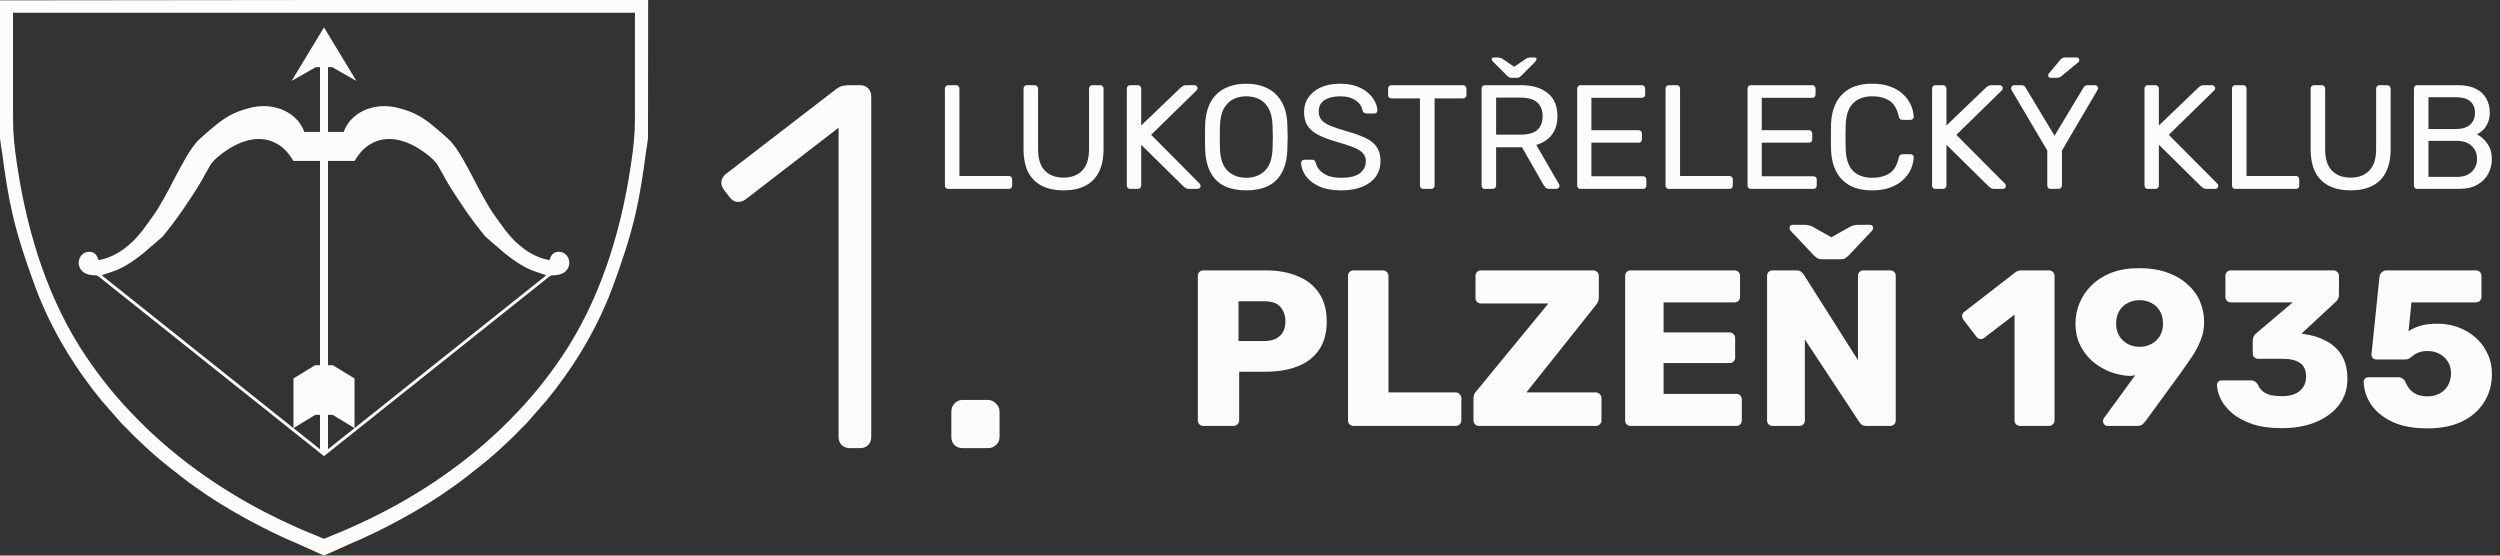 <svg width="675" height="150" viewBox="0 0 675 150" fill="none" xmlns="http://www.w3.org/2000/svg">
<rect x="0" y="0" width="675" height="150" fill="#333333" stroke="none"/>
<path fill-rule="evenodd" clip-rule="evenodd" d="M87.479 0L87.479 3.445H171.437C171.46 12.85 171.438 22.259 171.438 31.664C171.438 36.494 171.03 39.956 170.317 44.715C167.451 63.83 161.599 81.625 151.677 96.327C149.678 99.29 147.781 101.835 145.677 104.458C145.125 105.147 144.584 105.73 144.048 106.416C143.31 107.359 142.203 108.476 141.589 109.229C141.089 109.841 138.021 113.014 137.323 113.71C135.837 115.193 134.377 116.628 132.774 118.021C132.447 118.306 132.236 118.552 131.9 118.828L130.48 120.094C130.289 120.262 130.177 120.318 129.979 120.495C129.341 121.066 128.743 121.58 128.093 122.084C127.412 122.611 126.826 123.124 126.174 123.639C120.256 128.308 114.261 132.302 107.189 136.263C102.582 138.843 95.694 142.172 90.573 144.193C89.63 144.59 88.433 145.082 87.479 145.477L87.479 150L88.959 149.339C91.353 148.252 93.07 147.505 94.296 146.937C103.305 143.205 114.384 137.157 121.873 131.739C123.093 130.856 124.024 130.263 125.166 129.352C127.983 127.103 131.287 124.65 133.927 122.236C135.711 120.604 137.082 119.398 138.827 117.669C139.894 116.612 140.877 115.5 142.034 114.436L147.378 108.343C154.19 100.09 161.025 89.492 165.575 77.092C167.826 70.959 169.98 64.626 171.541 57.969C172.727 52.917 173.645 46.968 174.313 41.766C174.534 40.343 174.901 38.028 174.957 37.371L175 0H87.479V3.445H3.52C3.497 12.85 3.519 22.259 3.519 31.664C3.519 36.494 3.928 39.956 4.641 44.715C7.506 63.83 13.359 81.625 23.28 96.327C25.28 99.29 27.177 101.835 29.28 104.458C29.832 105.147 30.374 105.73 30.91 106.416C31.647 107.359 32.755 108.476 33.369 109.229C33.869 109.841 36.937 113.014 37.634 113.71C39.12 115.193 40.581 116.628 42.183 118.021C42.51 118.306 42.721 118.552 43.057 118.828L44.478 120.094C44.669 120.262 44.781 120.318 44.978 120.495C45.617 121.066 46.215 121.58 46.864 122.084C47.546 122.611 48.131 123.124 48.783 123.639C54.702 128.308 60.696 132.302 67.769 136.263C72.375 138.843 79.263 142.172 84.385 144.193C85.327 144.59 86.525 145.082 87.479 145.477V150L85.998 149.339C83.605 148.252 81.887 147.505 80.661 146.937C71.653 143.205 60.574 137.157 53.085 131.739C51.864 130.856 50.933 130.263 49.792 129.352C46.974 127.103 43.67 124.65 41.031 122.236C39.246 120.604 37.876 119.398 36.13 117.669C35.063 116.612 34.08 115.5 32.923 114.436L27.579 108.343C20.767 100.09 13.933 89.492 9.382 77.092C7.132 70.959 4.978 64.626 3.416 57.969C2.231 52.917 1.312 46.968 0.645 41.766C0.423 40.343 0.056 38.028 0 37.371V0.097L87.479 0H87.479ZM88.56 121.302L88.56 112.022H89.853L95.72 115.595C94.234 116.735 89.919 120.219 88.56 121.302V121.302ZM87.479 7.392L96.233 21.855L89.683 18.126C89.398 18.126 88.949 18.129 88.56 18.126V35.621L92.811 35.621C93.74 32.677 96.486 30.309 99.536 29.321C103.426 28.06 106.824 28.715 110.429 30.043C113.827 31.295 116.101 33.261 118.337 35.137C119.06 35.743 121.231 37.66 121.745 38.234C125.785 42.752 129.594 52.896 133.878 58.632C134.825 59.899 135.652 61.183 136.622 62.394C137.581 63.591 138.662 64.845 139.752 65.769C140.39 66.31 140.81 66.688 141.536 67.234C143.337 68.59 146.015 69.898 148.373 70.215C148.612 69.239 149.205 68.284 150.151 68.071C154.265 67.142 155.636 74.002 149.795 74.318C148.808 74.371 148.861 74.233 148.206 74.755L87.479 123.158V7.392V7.392ZM95.72 43.447C96.564 42.144 97.464 40.862 98.452 40.028C102.515 36.595 107.287 37.028 111.765 39.374C113.973 40.531 117.272 42.945 118.236 44.671C119.647 47.197 121.048 49.803 122.574 52.115C124.205 54.587 125.73 56.897 127.397 59.18C128.231 60.322 129.111 61.47 129.98 62.541C130.373 63.026 130.804 63.665 131.322 64.113L136.08 68.214C138.058 69.891 140.772 71.769 143.239 72.829C144.265 73.27 147.381 74.248 147.494 74.328C130.295 88.037 112.92 101.868 95.72 115.595V102.173C94.274 101.292 92.269 100.112 89.853 98.6H88.56V43.447H95.72V43.447ZM86.398 121.302L86.398 112.022H85.104L79.237 115.595C80.723 116.735 85.038 120.219 86.398 121.302ZM87.479 7.392L78.724 21.855L85.274 18.126C85.559 18.126 86.009 18.129 86.398 18.126V35.621L82.147 35.621C81.217 32.677 78.471 30.309 75.422 29.321C71.531 28.06 68.133 28.715 64.528 30.043C61.13 31.295 58.856 33.261 56.62 35.137C55.897 35.743 53.726 37.66 53.212 38.234C49.172 42.752 45.363 52.896 41.079 58.632C40.132 59.899 39.305 61.183 38.335 62.394C37.376 63.591 36.295 64.845 35.206 65.769C34.568 66.31 34.147 66.688 33.421 67.234C31.62 68.59 28.943 69.898 26.585 70.215C26.346 69.239 25.752 68.284 24.806 68.071C20.692 67.142 19.322 74.002 25.163 74.318C26.15 74.371 26.096 74.233 26.751 74.755L87.479 123.158V7.392V7.392ZM79.237 43.447C78.393 42.144 77.493 40.862 76.505 40.028C72.442 36.595 67.67 37.028 63.192 39.374C60.984 40.531 57.685 42.945 56.721 44.671C55.31 47.197 53.91 49.803 52.384 52.115C50.752 54.587 49.227 56.897 47.56 59.18C46.726 60.322 45.846 61.47 44.977 62.541C44.584 63.026 44.153 63.665 43.635 64.113L38.877 68.214C36.899 69.891 34.185 71.769 31.718 72.829C30.692 73.27 27.576 74.248 27.463 74.328C44.663 88.037 62.038 101.868 79.237 115.595V102.173C80.683 101.292 82.688 100.112 85.104 98.6H86.398V43.447H79.237V43.447Z" fill="#FEFCFA"/>
<path d="M256.044 51C255.75 51 255.524 50.92 255.364 50.76C255.204 50.573 255.124 50.347 255.124 50.08V23.92C255.124 23.653 255.204 23.44 255.364 23.28C255.524 23.093 255.75 23 256.044 23H258.164C258.43 23 258.644 23.093 258.804 23.28C258.964 23.44 259.044 23.653 259.044 23.92V47.52H272.364C272.657 47.52 272.884 47.613 273.044 47.8C273.204 47.96 273.284 48.187 273.284 48.48V50.08C273.284 50.347 273.204 50.573 273.044 50.76C272.884 50.92 272.657 51 272.364 51H256.044ZM287.159 51.4C284.919 51.4 282.985 51 281.359 50.2C279.759 49.4 278.519 48.187 277.639 46.56C276.785 44.907 276.359 42.787 276.359 40.2V23.96C276.359 23.667 276.439 23.44 276.599 23.28C276.759 23.093 276.985 23 277.279 23H279.319C279.612 23 279.839 23.093 279.999 23.28C280.185 23.44 280.279 23.667 280.279 23.96V40.28C280.279 42.893 280.892 44.827 282.119 46.08C283.345 47.333 285.025 47.96 287.159 47.96C289.265 47.96 290.932 47.333 292.159 46.08C293.412 44.827 294.039 42.893 294.039 40.28V23.96C294.039 23.667 294.119 23.44 294.279 23.28C294.465 23.093 294.692 23 294.959 23H297.039C297.305 23 297.519 23.093 297.679 23.28C297.865 23.44 297.959 23.667 297.959 23.96V40.2C297.959 42.787 297.519 44.907 296.639 46.56C295.785 48.187 294.559 49.4 292.959 50.2C291.359 51 289.425 51.4 287.159 51.4ZM305.166 51C304.872 51 304.646 50.92 304.486 50.76C304.326 50.573 304.246 50.347 304.246 50.08V23.96C304.246 23.667 304.326 23.44 304.486 23.28C304.646 23.093 304.872 23 305.166 23H307.166C307.459 23 307.686 23.093 307.846 23.28C308.032 23.44 308.126 23.667 308.126 23.96V33.88L318.806 23.64C318.912 23.533 319.086 23.4 319.326 23.24C319.592 23.08 319.939 23 320.366 23H322.526C322.739 23 322.926 23.08 323.086 23.24C323.246 23.4 323.326 23.587 323.326 23.8C323.326 24.013 323.272 24.187 323.166 24.32L310.806 36.4L323.966 49.64C324.099 49.8 324.166 49.987 324.166 50.2C324.166 50.413 324.086 50.6 323.926 50.76C323.766 50.92 323.579 51 323.366 51H321.126C320.672 51 320.326 50.92 320.086 50.76C319.846 50.573 319.672 50.44 319.566 50.36L308.126 39.08V50.08C308.126 50.347 308.032 50.573 307.846 50.76C307.686 50.92 307.459 51 307.166 51H305.166ZM336.464 51.4C334.197 51.4 332.25 51.013 330.624 50.24C328.997 49.44 327.744 48.227 326.864 46.6C325.984 44.947 325.49 42.88 325.384 40.4C325.357 39.227 325.344 38.107 325.344 37.04C325.344 35.947 325.357 34.813 325.384 33.64C325.49 31.187 325.997 29.147 326.904 27.52C327.837 25.867 329.117 24.64 330.744 23.84C332.397 23.013 334.304 22.6 336.464 22.6C338.65 22.6 340.557 23.013 342.184 23.84C343.837 24.64 345.13 25.867 346.064 27.52C346.997 29.147 347.504 31.187 347.584 33.64C347.637 34.813 347.664 35.947 347.664 37.04C347.664 38.107 347.637 39.227 347.584 40.4C347.504 42.88 347.01 44.947 346.104 46.6C345.224 48.227 343.97 49.44 342.344 50.24C340.717 51.013 338.757 51.4 336.464 51.4ZM336.464 48C338.517 48 340.184 47.387 341.464 46.16C342.77 44.933 343.477 42.947 343.584 40.2C343.637 39 343.664 37.933 343.664 37C343.664 36.04 343.637 34.973 343.584 33.8C343.53 31.96 343.184 30.467 342.544 29.32C341.93 28.173 341.104 27.333 340.064 26.8C339.024 26.267 337.824 26 336.464 26C335.157 26 333.984 26.267 332.944 26.8C331.904 27.333 331.064 28.173 330.424 29.32C329.81 30.467 329.464 31.96 329.384 33.8C329.357 34.973 329.344 36.04 329.344 37C329.344 37.933 329.357 39 329.384 40.2C329.49 42.947 330.197 44.933 331.504 46.16C332.81 47.387 334.464 48 336.464 48ZM362.094 51.4C359.774 51.4 357.827 51.053 356.254 50.36C354.681 49.64 353.467 48.72 352.614 47.6C351.787 46.453 351.347 45.24 351.294 43.96C351.294 43.747 351.374 43.56 351.534 43.4C351.721 43.213 351.934 43.12 352.174 43.12H354.214C354.534 43.12 354.774 43.2 354.934 43.36C355.094 43.52 355.201 43.707 355.254 43.92C355.387 44.56 355.707 45.2 356.214 45.84C356.747 46.453 357.481 46.973 358.414 47.4C359.374 47.8 360.601 48 362.094 48C364.387 48 366.067 47.6 367.134 46.8C368.227 45.973 368.774 44.88 368.774 43.52C368.774 42.587 368.481 41.84 367.894 41.28C367.334 40.693 366.467 40.173 365.294 39.72C364.121 39.267 362.601 38.773 360.734 38.24C358.787 37.68 357.174 37.067 355.894 36.4C354.614 35.733 353.654 34.907 353.014 33.92C352.401 32.933 352.094 31.68 352.094 30.16C352.094 28.72 352.481 27.44 353.254 26.32C354.027 25.173 355.134 24.267 356.574 23.6C358.041 22.933 359.814 22.6 361.894 22.6C363.547 22.6 364.987 22.827 366.214 23.28C367.467 23.707 368.507 24.293 369.334 25.04C370.161 25.76 370.787 26.547 371.214 27.4C371.641 28.227 371.867 29.04 371.894 29.84C371.894 30.027 371.827 30.213 371.694 30.4C371.561 30.56 371.347 30.64 371.054 30.64H368.934C368.747 30.64 368.547 30.587 368.334 30.48C368.147 30.373 368.001 30.173 367.894 29.88C367.734 28.787 367.121 27.867 366.054 27.12C364.987 26.373 363.601 26 361.894 26C360.161 26 358.747 26.333 357.654 27C356.587 27.667 356.054 28.707 356.054 30.12C356.054 31.027 356.307 31.787 356.814 32.4C357.321 32.987 358.121 33.507 359.214 33.96C360.307 34.413 361.734 34.893 363.494 35.4C365.627 35.987 367.374 36.613 368.734 37.28C370.094 37.92 371.094 38.733 371.734 39.72C372.401 40.68 372.734 41.92 372.734 43.44C372.734 45.12 372.294 46.56 371.414 47.76C370.534 48.933 369.294 49.84 367.694 50.48C366.121 51.093 364.254 51.4 362.094 51.4ZM384.304 51C384.038 51 383.811 50.92 383.624 50.76C383.464 50.573 383.384 50.347 383.384 50.08V26.56H375.704C375.438 26.56 375.211 26.48 375.024 26.32C374.864 26.133 374.784 25.907 374.784 25.64V23.96C374.784 23.667 374.864 23.44 375.024 23.28C375.211 23.093 375.438 23 375.704 23H394.984C395.278 23 395.504 23.093 395.664 23.28C395.851 23.44 395.944 23.667 395.944 23.96V25.64C395.944 25.907 395.851 26.133 395.664 26.32C395.504 26.48 395.278 26.56 394.984 26.56H387.344V50.08C387.344 50.347 387.251 50.573 387.064 50.76C386.904 50.92 386.678 51 386.384 51H384.304ZM400.948 51C400.655 51 400.428 50.92 400.268 50.76C400.108 50.573 400.028 50.347 400.028 50.08V23.96C400.028 23.667 400.108 23.44 400.268 23.28C400.428 23.093 400.655 23 400.948 23H410.708C413.722 23 416.108 23.707 417.868 25.12C419.628 26.533 420.508 28.627 420.508 31.4C420.508 33.453 419.988 35.133 418.948 36.44C417.935 37.72 416.548 38.613 414.788 39.12L420.948 49.76C421.028 49.92 421.068 50.067 421.068 50.2C421.068 50.413 420.975 50.6 420.788 50.76C420.628 50.92 420.442 51 420.228 51H418.308C417.855 51 417.522 50.88 417.308 50.64C417.095 50.4 416.908 50.16 416.748 49.92L410.948 39.76H403.948V50.08C403.948 50.347 403.855 50.573 403.668 50.76C403.508 50.92 403.282 51 402.988 51H400.948ZM403.948 36.36H410.548C412.548 36.36 414.042 35.947 415.028 35.12C416.015 34.267 416.508 33.013 416.508 31.36C416.508 29.733 416.015 28.493 415.028 27.64C414.068 26.787 412.575 26.36 410.548 26.36H403.948V36.36ZM408.188 21C407.975 21 407.775 20.973 407.588 20.92C407.402 20.84 407.162 20.667 406.868 20.4L403.188 16.72C402.895 16.427 402.748 16.173 402.748 15.96C402.748 15.667 402.948 15.52 403.348 15.52H404.428C404.615 15.52 404.815 15.547 405.028 15.6C405.242 15.627 405.415 15.693 405.548 15.8L408.828 18.04L412.108 15.8C412.242 15.693 412.415 15.627 412.628 15.6C412.842 15.547 413.042 15.52 413.228 15.52H414.308C414.682 15.52 414.868 15.667 414.868 15.96C414.868 16.173 414.735 16.427 414.468 16.72L410.788 20.4C410.522 20.667 410.295 20.84 410.108 20.92C409.922 20.973 409.708 21 409.468 21H408.188ZM426.759 51C426.466 51 426.239 50.92 426.079 50.76C425.919 50.573 425.839 50.347 425.839 50.08V23.96C425.839 23.667 425.919 23.44 426.079 23.28C426.239 23.093 426.466 23 426.759 23H443.279C443.573 23 443.799 23.093 443.959 23.28C444.119 23.44 444.199 23.667 444.199 23.96V25.48C444.199 25.773 444.119 26 443.959 26.16C443.799 26.32 443.573 26.4 443.279 26.4H429.679V35.16H442.399C442.693 35.16 442.919 35.253 443.079 35.44C443.239 35.6 443.319 35.827 443.319 36.12V37.6C443.319 37.867 443.239 38.093 443.079 38.28C442.919 38.44 442.693 38.52 442.399 38.52H429.679V47.6H443.599C443.893 47.6 444.119 47.68 444.279 47.84C444.439 48 444.519 48.227 444.519 48.52V50.08C444.519 50.347 444.439 50.573 444.279 50.76C444.119 50.92 443.893 51 443.599 51H426.759ZM450.617 51C450.324 51 450.097 50.92 449.937 50.76C449.777 50.573 449.697 50.347 449.697 50.08V23.92C449.697 23.653 449.777 23.44 449.937 23.28C450.097 23.093 450.324 23 450.617 23H452.737C453.004 23 453.217 23.093 453.377 23.28C453.537 23.44 453.617 23.653 453.617 23.92V47.52H466.937C467.231 47.52 467.457 47.613 467.617 47.8C467.777 47.96 467.857 48.187 467.857 48.48V50.08C467.857 50.347 467.777 50.573 467.617 50.76C467.457 50.92 467.231 51 466.937 51H450.617ZM472.756 51C472.463 51 472.236 50.92 472.076 50.76C471.916 50.573 471.836 50.347 471.836 50.08V23.96C471.836 23.667 471.916 23.44 472.076 23.28C472.236 23.093 472.463 23 472.756 23H489.276C489.57 23 489.796 23.093 489.956 23.28C490.116 23.44 490.196 23.667 490.196 23.96V25.48C490.196 25.773 490.116 26 489.956 26.16C489.796 26.32 489.57 26.4 489.276 26.4H475.676V35.16H488.396C488.69 35.16 488.916 35.253 489.076 35.44C489.236 35.6 489.316 35.827 489.316 36.12V37.6C489.316 37.867 489.236 38.093 489.076 38.28C488.916 38.44 488.69 38.52 488.396 38.52H475.676V47.6H489.596C489.89 47.6 490.116 47.68 490.276 47.84C490.436 48 490.516 48.227 490.516 48.52V50.08C490.516 50.347 490.436 50.573 490.276 50.76C490.116 50.92 489.89 51 489.596 51H472.756ZM505.501 51.4C503.047 51.4 501.007 50.947 499.381 50.04C497.781 49.133 496.567 47.867 495.741 46.24C494.914 44.613 494.461 42.72 494.381 40.56C494.354 39.467 494.341 38.293 494.341 37.04C494.341 35.787 494.354 34.587 494.381 33.44C494.461 31.28 494.914 29.387 495.741 27.76C496.567 26.133 497.781 24.867 499.381 23.96C501.007 23.053 503.047 22.6 505.501 22.6C507.341 22.6 508.954 22.853 510.341 23.36C511.727 23.867 512.874 24.547 513.781 25.4C514.714 26.253 515.421 27.213 515.901 28.28C516.381 29.32 516.647 30.4 516.701 31.52C516.727 31.76 516.647 31.96 516.461 32.12C516.301 32.28 516.101 32.36 515.861 32.36H513.661C513.421 32.36 513.207 32.293 513.021 32.16C512.861 32.027 512.741 31.787 512.661 31.44C512.207 29.36 511.354 27.933 510.101 27.16C508.874 26.387 507.327 26 505.461 26C503.327 26 501.634 26.613 500.381 27.84C499.127 29.04 498.447 30.973 498.341 33.64C498.261 35.827 498.261 38.067 498.341 40.36C498.447 43.027 499.127 44.973 500.381 46.2C501.634 47.4 503.327 48 505.461 48C507.327 48 508.874 47.613 510.101 46.84C511.354 46.067 512.207 44.64 512.661 42.56C512.741 42.213 512.861 41.973 513.021 41.84C513.207 41.707 513.421 41.64 513.661 41.64H515.861C516.101 41.64 516.301 41.72 516.461 41.88C516.647 42.04 516.727 42.24 516.701 42.48C516.647 43.6 516.381 44.693 515.901 45.76C515.421 46.8 514.714 47.747 513.781 48.6C512.874 49.453 511.727 50.133 510.341 50.64C508.954 51.147 507.341 51.4 505.501 51.4ZM522.581 51C522.288 51 522.061 50.92 521.901 50.76C521.741 50.573 521.661 50.347 521.661 50.08V23.96C521.661 23.667 521.741 23.44 521.901 23.28C522.061 23.093 522.288 23 522.581 23H524.581C524.875 23 525.101 23.093 525.261 23.28C525.448 23.44 525.541 23.667 525.541 23.96V33.88L536.221 23.64C536.328 23.533 536.501 23.4 536.741 23.24C537.008 23.08 537.355 23 537.781 23H539.941C540.155 23 540.341 23.08 540.501 23.24C540.661 23.4 540.741 23.587 540.741 23.8C540.741 24.013 540.688 24.187 540.581 24.32L528.221 36.4L541.381 49.64C541.515 49.8 541.581 49.987 541.581 50.2C541.581 50.413 541.501 50.6 541.341 50.76C541.181 50.92 540.995 51 540.781 51H538.541C538.088 51 537.741 50.92 537.501 50.76C537.261 50.573 537.088 50.44 536.981 50.36L525.541 39.08V50.08C525.541 50.347 525.448 50.573 525.261 50.76C525.101 50.92 524.875 51 524.581 51H522.581ZM553.685 51C553.418 51 553.191 50.92 553.005 50.76C552.845 50.573 552.765 50.347 552.765 50.08V40.64L543.125 24.32C543.098 24.24 543.071 24.16 543.045 24.08C543.018 24 543.005 23.907 543.005 23.8C543.005 23.587 543.085 23.4 543.245 23.24C543.405 23.08 543.591 23 543.805 23H545.885C546.125 23 546.338 23.067 546.525 23.2C546.711 23.307 546.845 23.467 546.925 23.68L554.725 36.64L562.525 23.68C562.658 23.467 562.805 23.307 562.965 23.2C563.151 23.067 563.365 23 563.605 23H565.645C565.885 23 566.085 23.08 566.245 23.24C566.405 23.4 566.485 23.587 566.485 23.8C566.485 23.907 566.471 24 566.445 24.08C566.418 24.16 566.378 24.24 566.325 24.32L556.725 40.64V50.08C556.725 50.347 556.631 50.573 556.445 50.76C556.285 50.92 556.058 51 555.765 51H553.685ZM553.645 21C553.218 21 553.005 20.787 553.005 20.36C553.005 20.147 553.071 19.973 553.205 19.84L556.205 16.24C556.445 15.947 556.658 15.76 556.845 15.68C557.031 15.573 557.311 15.52 557.685 15.52H560.645C561.151 15.52 561.405 15.773 561.405 16.28C561.405 16.467 561.338 16.627 561.205 16.76L556.565 20.56C556.351 20.747 556.151 20.867 555.965 20.92C555.778 20.973 555.538 21 555.245 21H553.645ZM579.936 51C579.643 51 579.416 50.92 579.256 50.76C579.096 50.573 579.016 50.347 579.016 50.08V23.96C579.016 23.667 579.096 23.44 579.256 23.28C579.416 23.093 579.643 23 579.936 23H581.936C582.229 23 582.456 23.093 582.616 23.28C582.803 23.44 582.896 23.667 582.896 23.96V33.88L593.576 23.64C593.683 23.533 593.856 23.4 594.096 23.24C594.363 23.08 594.709 23 595.136 23H597.296C597.509 23 597.696 23.08 597.856 23.24C598.016 23.4 598.096 23.587 598.096 23.8C598.096 24.013 598.043 24.187 597.936 24.32L585.576 36.4L598.736 49.64C598.869 49.8 598.936 49.987 598.936 50.2C598.936 50.413 598.856 50.6 598.696 50.76C598.536 50.92 598.349 51 598.136 51H595.896C595.443 51 595.096 50.92 594.856 50.76C594.616 50.573 594.443 50.44 594.336 50.36L582.896 39.08V50.08C582.896 50.347 582.803 50.573 582.616 50.76C582.456 50.92 582.229 51 581.936 51H579.936ZM603.559 51C603.266 51 603.039 50.92 602.879 50.76C602.719 50.573 602.639 50.347 602.639 50.08V23.92C602.639 23.653 602.719 23.44 602.879 23.28C603.039 23.093 603.266 23 603.559 23H605.679C605.946 23 606.159 23.093 606.319 23.28C606.479 23.44 606.559 23.653 606.559 23.92V47.52H619.879C620.173 47.52 620.399 47.613 620.559 47.8C620.719 47.96 620.799 48.187 620.799 48.48V50.08C620.799 50.347 620.719 50.573 620.559 50.76C620.399 50.92 620.173 51 619.879 51H603.559ZM634.674 51.4C632.434 51.4 630.501 51 628.874 50.2C627.274 49.4 626.034 48.187 625.154 46.56C624.301 44.907 623.874 42.787 623.874 40.2V23.96C623.874 23.667 623.954 23.44 624.114 23.28C624.274 23.093 624.501 23 624.794 23H626.834C627.128 23 627.354 23.093 627.514 23.28C627.701 23.44 627.794 23.667 627.794 23.96V40.28C627.794 42.893 628.408 44.827 629.634 46.08C630.861 47.333 632.541 47.96 634.674 47.96C636.781 47.96 638.448 47.333 639.674 46.08C640.928 44.827 641.554 42.893 641.554 40.28V23.96C641.554 23.667 641.634 23.44 641.794 23.28C641.981 23.093 642.208 23 642.474 23H644.554C644.821 23 645.034 23.093 645.194 23.28C645.381 23.44 645.474 23.667 645.474 23.96V40.2C645.474 42.787 645.034 44.907 644.154 46.56C643.301 48.187 642.074 49.4 640.474 50.2C638.874 51 636.941 51.4 634.674 51.4ZM652.681 51C652.388 51 652.161 50.92 652.001 50.76C651.841 50.573 651.761 50.347 651.761 50.08V23.96C651.761 23.667 651.841 23.44 652.001 23.28C652.161 23.093 652.388 23 652.681 23H663.641C665.641 23 667.268 23.333 668.521 24C669.801 24.64 670.735 25.52 671.321 26.64C671.935 27.76 672.241 29.013 672.241 30.4C672.241 31.493 672.055 32.44 671.681 33.24C671.335 34.013 670.895 34.653 670.361 35.16C669.828 35.64 669.308 36.013 668.801 36.28C669.841 36.787 670.761 37.613 671.561 38.76C672.388 39.907 672.801 41.293 672.801 42.92C672.801 44.387 672.468 45.733 671.801 46.96C671.135 48.187 670.135 49.173 668.801 49.92C667.495 50.64 665.868 51 663.921 51H652.681ZM655.681 47.76H663.401C665.135 47.76 666.468 47.293 667.401 46.36C668.335 45.427 668.801 44.28 668.801 42.92C668.801 41.507 668.335 40.347 667.401 39.44C666.468 38.507 665.135 38.04 663.401 38.04H655.681V47.76ZM655.681 34.84H663.041C664.748 34.84 666.041 34.453 666.921 33.68C667.801 32.88 668.241 31.8 668.241 30.44C668.241 29.08 667.801 28.04 666.921 27.32C666.041 26.6 664.748 26.24 663.041 26.24H655.681V34.84ZM324.919 115C324.479 115 324.119 114.86 323.839 114.58C323.559 114.3 323.419 113.94 323.419 113.5V74.5C323.419 74.06 323.559 73.7 323.839 73.42C324.119 73.14 324.479 73 324.919 73H341.719C345.039 73 347.919 73.52 350.359 74.56C352.839 75.56 354.759 77.08 356.119 79.12C357.519 81.16 358.219 83.74 358.219 86.86C358.219 89.94 357.519 92.48 356.119 94.48C354.759 96.48 352.839 97.96 350.359 98.92C347.919 99.88 345.039 100.36 341.719 100.36H334.579V113.5C334.579 113.94 334.419 114.3 334.099 114.58C333.819 114.86 333.459 115 333.019 115H324.919ZM334.399 92.08H341.419C343.139 92.08 344.499 91.64 345.499 90.76C346.539 89.88 347.059 88.54 347.059 86.74C347.059 85.22 346.619 83.94 345.739 82.9C344.859 81.86 343.419 81.34 341.419 81.34H334.399V92.08ZM365.466 115C365.026 115 364.666 114.86 364.386 114.58C364.106 114.3 363.966 113.94 363.966 113.5V74.5C363.966 74.06 364.106 73.7 364.386 73.42C364.666 73.14 365.026 73 365.466 73H373.386C373.786 73 374.126 73.14 374.406 73.42C374.726 73.7 374.886 74.06 374.886 74.5V105.94H393.006C393.446 105.94 393.806 106.1 394.086 106.42C394.406 106.7 394.566 107.06 394.566 107.5V113.5C394.566 113.94 394.406 114.3 394.086 114.58C393.806 114.86 393.446 115 393.006 115H365.466ZM399.346 115C398.906 115 398.546 114.86 398.266 114.58C397.986 114.26 397.846 113.9 397.846 113.5V107.62C397.846 107.06 397.946 106.6 398.146 106.24C398.386 105.88 398.586 105.62 398.746 105.46L418.066 81.94H399.886C399.486 81.94 399.126 81.8 398.806 81.52C398.526 81.24 398.386 80.88 398.386 80.44V74.5C398.386 74.06 398.526 73.7 398.806 73.42C399.126 73.14 399.486 73 399.886 73H430.126C430.566 73 430.926 73.14 431.206 73.42C431.526 73.7 431.686 74.06 431.686 74.5V80.32C431.686 80.76 431.606 81.14 431.446 81.46C431.326 81.78 431.146 82.08 430.906 82.36L412.126 105.94H430.846C431.286 105.94 431.646 106.1 431.926 106.42C432.246 106.7 432.406 107.06 432.406 107.5V113.5C432.406 113.94 432.246 114.3 431.926 114.58C431.646 114.86 431.286 115 430.846 115H399.346ZM440.29 115C439.85 115 439.49 114.86 439.21 114.58C438.93 114.3 438.79 113.94 438.79 113.5V74.5C438.79 74.06 438.93 73.7 439.21 73.42C439.49 73.14 439.85 73 440.29 73H468.31C468.75 73 469.11 73.14 469.39 73.42C469.67 73.7 469.81 74.06 469.81 74.5V80.14C469.81 80.58 469.67 80.94 469.39 81.22C469.11 81.5 468.75 81.64 468.31 81.64H449.17V89.74H466.99C467.43 89.74 467.79 89.9 468.07 90.22C468.35 90.5 468.49 90.86 468.49 91.3V96.52C468.49 96.92 468.35 97.28 468.07 97.6C467.79 97.88 467.43 98.02 466.99 98.02H449.17V106.36H468.79C469.23 106.36 469.59 106.5 469.87 106.78C470.15 107.06 470.29 107.42 470.29 107.86V113.5C470.29 113.94 470.15 114.3 469.87 114.58C469.59 114.86 469.23 115 468.79 115H440.29ZM478.61 115C478.17 115 477.81 114.86 477.53 114.58C477.25 114.3 477.11 113.94 477.11 113.5V74.5C477.11 74.06 477.25 73.7 477.53 73.42C477.81 73.14 478.17 73 478.61 73H484.97C485.65 73 486.13 73.16 486.41 73.48C486.73 73.76 486.93 73.98 487.01 74.14L501.65 97.24V74.5C501.65 74.06 501.79 73.7 502.07 73.42C502.35 73.14 502.71 73 503.15 73H510.35C510.79 73 511.15 73.14 511.43 73.42C511.71 73.7 511.85 74.06 511.85 74.5V113.5C511.85 113.9 511.71 114.26 511.43 114.58C511.15 114.86 510.79 115 510.35 115H503.93C503.29 115 502.81 114.84 502.49 114.52C502.21 114.2 502.03 113.98 501.95 113.86L487.31 91.66V113.5C487.31 113.94 487.17 114.3 486.89 114.58C486.61 114.86 486.25 115 485.81 115H478.61ZM491.93 70C491.53 70 491.17 69.94 490.85 69.82C490.57 69.66 490.21 69.38 489.77 68.98L483.65 62.5C483.33 62.18 483.17 61.86 483.17 61.54C483.17 60.98 483.49 60.7 484.13 60.7H487.13C487.49 60.7 487.85 60.74 488.21 60.82C488.57 60.86 488.91 60.96 489.23 61.12L494.45 64.06L499.73 61.12C500.05 60.96 500.37 60.86 500.69 60.82C501.05 60.74 501.41 60.7 501.77 60.7H504.83C505.43 60.7 505.73 60.98 505.73 61.54C505.73 61.86 505.57 62.18 505.25 62.5L499.13 68.98C498.73 69.38 498.37 69.66 498.05 69.82C497.73 69.94 497.39 70 497.03 70H491.93ZM545.429 115C545.029 115 544.669 114.86 544.349 114.58C544.069 114.3 543.929 113.94 543.929 113.5V84.94L535.709 91.24C535.349 91.52 534.969 91.62 534.569 91.54C534.209 91.46 533.889 91.24 533.609 90.88L530.069 86.26C529.829 85.9 529.729 85.52 529.769 85.12C529.849 84.68 530.089 84.34 530.489 84.1L544.289 73.42C544.529 73.26 544.749 73.16 544.949 73.12C545.189 73.04 545.449 73 545.729 73H553.229C553.629 73 553.969 73.14 554.249 73.42C554.569 73.7 554.729 74.06 554.729 74.5V113.5C554.729 113.94 554.569 114.3 554.249 114.58C553.969 114.86 553.629 115 553.229 115H545.429ZM569.073 115C568.713 115 568.413 114.88 568.173 114.64C567.933 114.36 567.813 114.04 567.813 113.68C567.813 113.48 567.833 113.32 567.873 113.2C567.953 113.08 568.013 112.98 568.053 112.9L576.513 101.32C575.953 101.44 575.373 101.5 574.773 101.5C572.973 101.38 571.213 100.98 569.493 100.3C567.773 99.58 566.213 98.62 564.813 97.42C563.453 96.18 562.373 94.72 561.573 93.04C560.773 91.36 560.373 89.48 560.373 87.4C560.373 85.48 560.733 83.64 561.453 81.88C562.173 80.08 563.253 78.48 564.693 77.08C566.133 75.64 567.913 74.5 570.033 73.66C572.193 72.82 574.693 72.4 577.533 72.4C580.373 72.4 582.873 72.78 585.033 73.54C587.233 74.3 589.073 75.36 590.553 76.72C592.073 78.04 593.213 79.58 593.973 81.34C594.733 83.1 595.113 84.98 595.113 86.98C595.113 88.82 594.773 90.52 594.093 92.08C593.453 93.64 592.653 95.12 591.693 96.52C590.733 97.88 589.773 99.26 588.813 100.66L579.213 113.8C579.053 114 578.813 114.26 578.493 114.58C578.173 114.86 577.693 115 577.053 115H569.073ZM577.653 93.64C578.853 93.64 579.933 93.38 580.893 92.86C581.853 92.34 582.613 91.62 583.173 90.7C583.733 89.78 584.013 88.66 584.013 87.34C584.013 86.02 583.733 84.9 583.173 83.98C582.613 83.02 581.853 82.3 580.893 81.82C579.933 81.3 578.853 81.04 577.653 81.04C576.493 81.04 575.433 81.3 574.473 81.82C573.513 82.3 572.753 83.02 572.193 83.98C571.633 84.9 571.353 86.02 571.353 87.34C571.353 88.66 571.633 89.78 572.193 90.7C572.753 91.62 573.513 92.34 574.473 92.86C575.433 93.38 576.493 93.64 577.653 93.64ZM616.16 115.6C613.04 115.6 610.38 115.24 608.18 114.52C605.98 113.76 604.18 112.8 602.78 111.64C601.38 110.44 600.34 109.18 599.66 107.86C598.98 106.5 598.62 105.2 598.58 103.96C598.58 103.6 598.7 103.3 598.94 103.06C599.22 102.82 599.54 102.7 599.9 102.7H607.7C608.18 102.7 608.56 102.8 608.84 103C609.12 103.16 609.38 103.44 609.62 103.84C609.94 104.6 610.4 105.22 611 105.7C611.64 106.18 612.4 106.52 613.28 106.72C614.16 106.88 615.12 106.96 616.16 106.96C618.2 106.96 619.78 106.5 620.9 105.58C622.06 104.62 622.64 103.32 622.64 101.68C622.64 99.96 622.1 98.74 621.02 98.02C619.94 97.26 618.4 96.88 616.4 96.88H609.74C609.3 96.88 608.94 96.74 608.66 96.46C608.38 96.18 608.24 95.82 608.24 95.38V92.02C608.24 91.54 608.34 91.12 608.54 90.76C608.74 90.4 608.96 90.14 609.2 89.98L619.04 81.64H602.36C601.96 81.64 601.6 81.5 601.28 81.22C601 80.94 600.86 80.58 600.86 80.14V74.5C600.86 74.06 601 73.7 601.28 73.42C601.6 73.14 601.96 73 602.36 73H629.96C630.4 73 630.76 73.14 631.04 73.42C631.36 73.7 631.52 74.06 631.52 74.5V79.6C631.52 80.04 631.42 80.44 631.22 80.8C631.02 81.12 630.8 81.38 630.56 81.58L621.44 90.04L621.86 90.16C624.14 90.44 626.18 91.06 627.98 92.02C629.78 92.94 631.2 94.24 632.24 95.92C633.28 97.6 633.8 99.74 633.8 102.34C633.8 105.06 633.02 107.42 631.46 109.42C629.94 111.38 627.86 112.9 625.22 113.98C622.58 115.06 619.56 115.6 616.16 115.6ZM655.411 115.66C651.651 115.66 648.511 115.08 645.991 113.92C643.471 112.72 641.551 111.18 640.231 109.3C638.951 107.38 638.271 105.32 638.191 103.12C638.191 102.76 638.311 102.46 638.551 102.22C638.791 101.98 639.091 101.86 639.451 101.86H647.491C648.011 101.86 648.411 101.98 648.691 102.22C649.011 102.42 649.251 102.68 649.411 103C649.771 103.92 650.231 104.68 650.791 105.28C651.391 105.88 652.071 106.32 652.831 106.6C653.631 106.88 654.511 107.02 655.471 107.02C656.591 107.02 657.631 106.78 658.591 106.3C659.551 105.82 660.311 105.12 660.871 104.2C661.471 103.24 661.771 102.1 661.771 100.78C661.771 99.58 661.491 98.54 660.931 97.66C660.411 96.78 659.671 96.08 658.711 95.56C657.751 95.04 656.671 94.78 655.471 94.78C654.511 94.78 653.731 94.9 653.131 95.14C652.531 95.34 652.031 95.6 651.631 95.92C651.231 96.24 650.871 96.52 650.551 96.76C650.231 96.96 649.871 97.06 649.471 97.06H641.611C641.251 97.06 640.931 96.94 640.651 96.7C640.411 96.42 640.291 96.1 640.291 95.74L642.451 74.8C642.531 74.2 642.751 73.76 643.111 73.48C643.471 73.16 643.911 73 644.431 73H668.491C668.931 73 669.291 73.14 669.571 73.42C669.851 73.7 669.991 74.06 669.991 74.5V80.14C669.991 80.58 669.851 80.94 669.571 81.22C669.291 81.5 668.931 81.64 668.491 81.64H651.091L650.311 89.44C651.191 88.84 652.211 88.36 653.371 88C654.571 87.6 656.191 87.4 658.231 87.4C660.151 87.4 661.971 87.72 663.691 88.36C665.451 89 667.011 89.92 668.371 91.12C669.771 92.32 670.851 93.76 671.611 95.44C672.411 97.08 672.811 98.94 672.811 101.02C672.811 103.86 672.111 106.38 670.711 108.58C669.351 110.78 667.371 112.52 664.771 113.8C662.171 115.04 659.051 115.66 655.411 115.66Z" fill="#FEFCFA"/>
<path d="M229.499 121C228.566 121 227.819 120.72 227.259 120.16C226.699 119.6 226.419 118.853 226.419 117.92V34.48L201.359 53.8C200.613 54.36 199.819 54.593 198.979 54.5C198.233 54.407 197.579 53.987 197.019 53.24L195.479 51.28C194.919 50.533 194.686 49.787 194.779 49.04C194.873 48.2 195.293 47.5 196.039 46.94L225.859 23.98C226.513 23.513 227.119 23.233 227.679 23.14C228.239 23.047 228.846 23 229.499 23H232.159C233.093 23 233.839 23.28 234.399 23.84C234.959 24.4 235.239 25.147 235.239 26.08V117.92C235.239 118.853 234.959 119.6 234.399 120.16C233.839 120.72 233.093 121 232.159 121H229.499ZM259.941 121C259.007 121 258.261 120.72 257.701 120.16C257.141 119.6 256.861 118.853 256.861 117.92V111.2C256.861 110.267 257.141 109.52 257.701 108.96C258.261 108.307 259.007 107.98 259.941 107.98H266.661C267.594 107.98 268.341 108.307 268.901 108.96C269.554 109.52 269.881 110.267 269.881 111.2V117.92C269.881 118.853 269.554 119.6 268.901 120.16C268.341 120.72 267.594 121 266.661 121H259.941Z" fill="#FEFCFA"/>
</svg>
